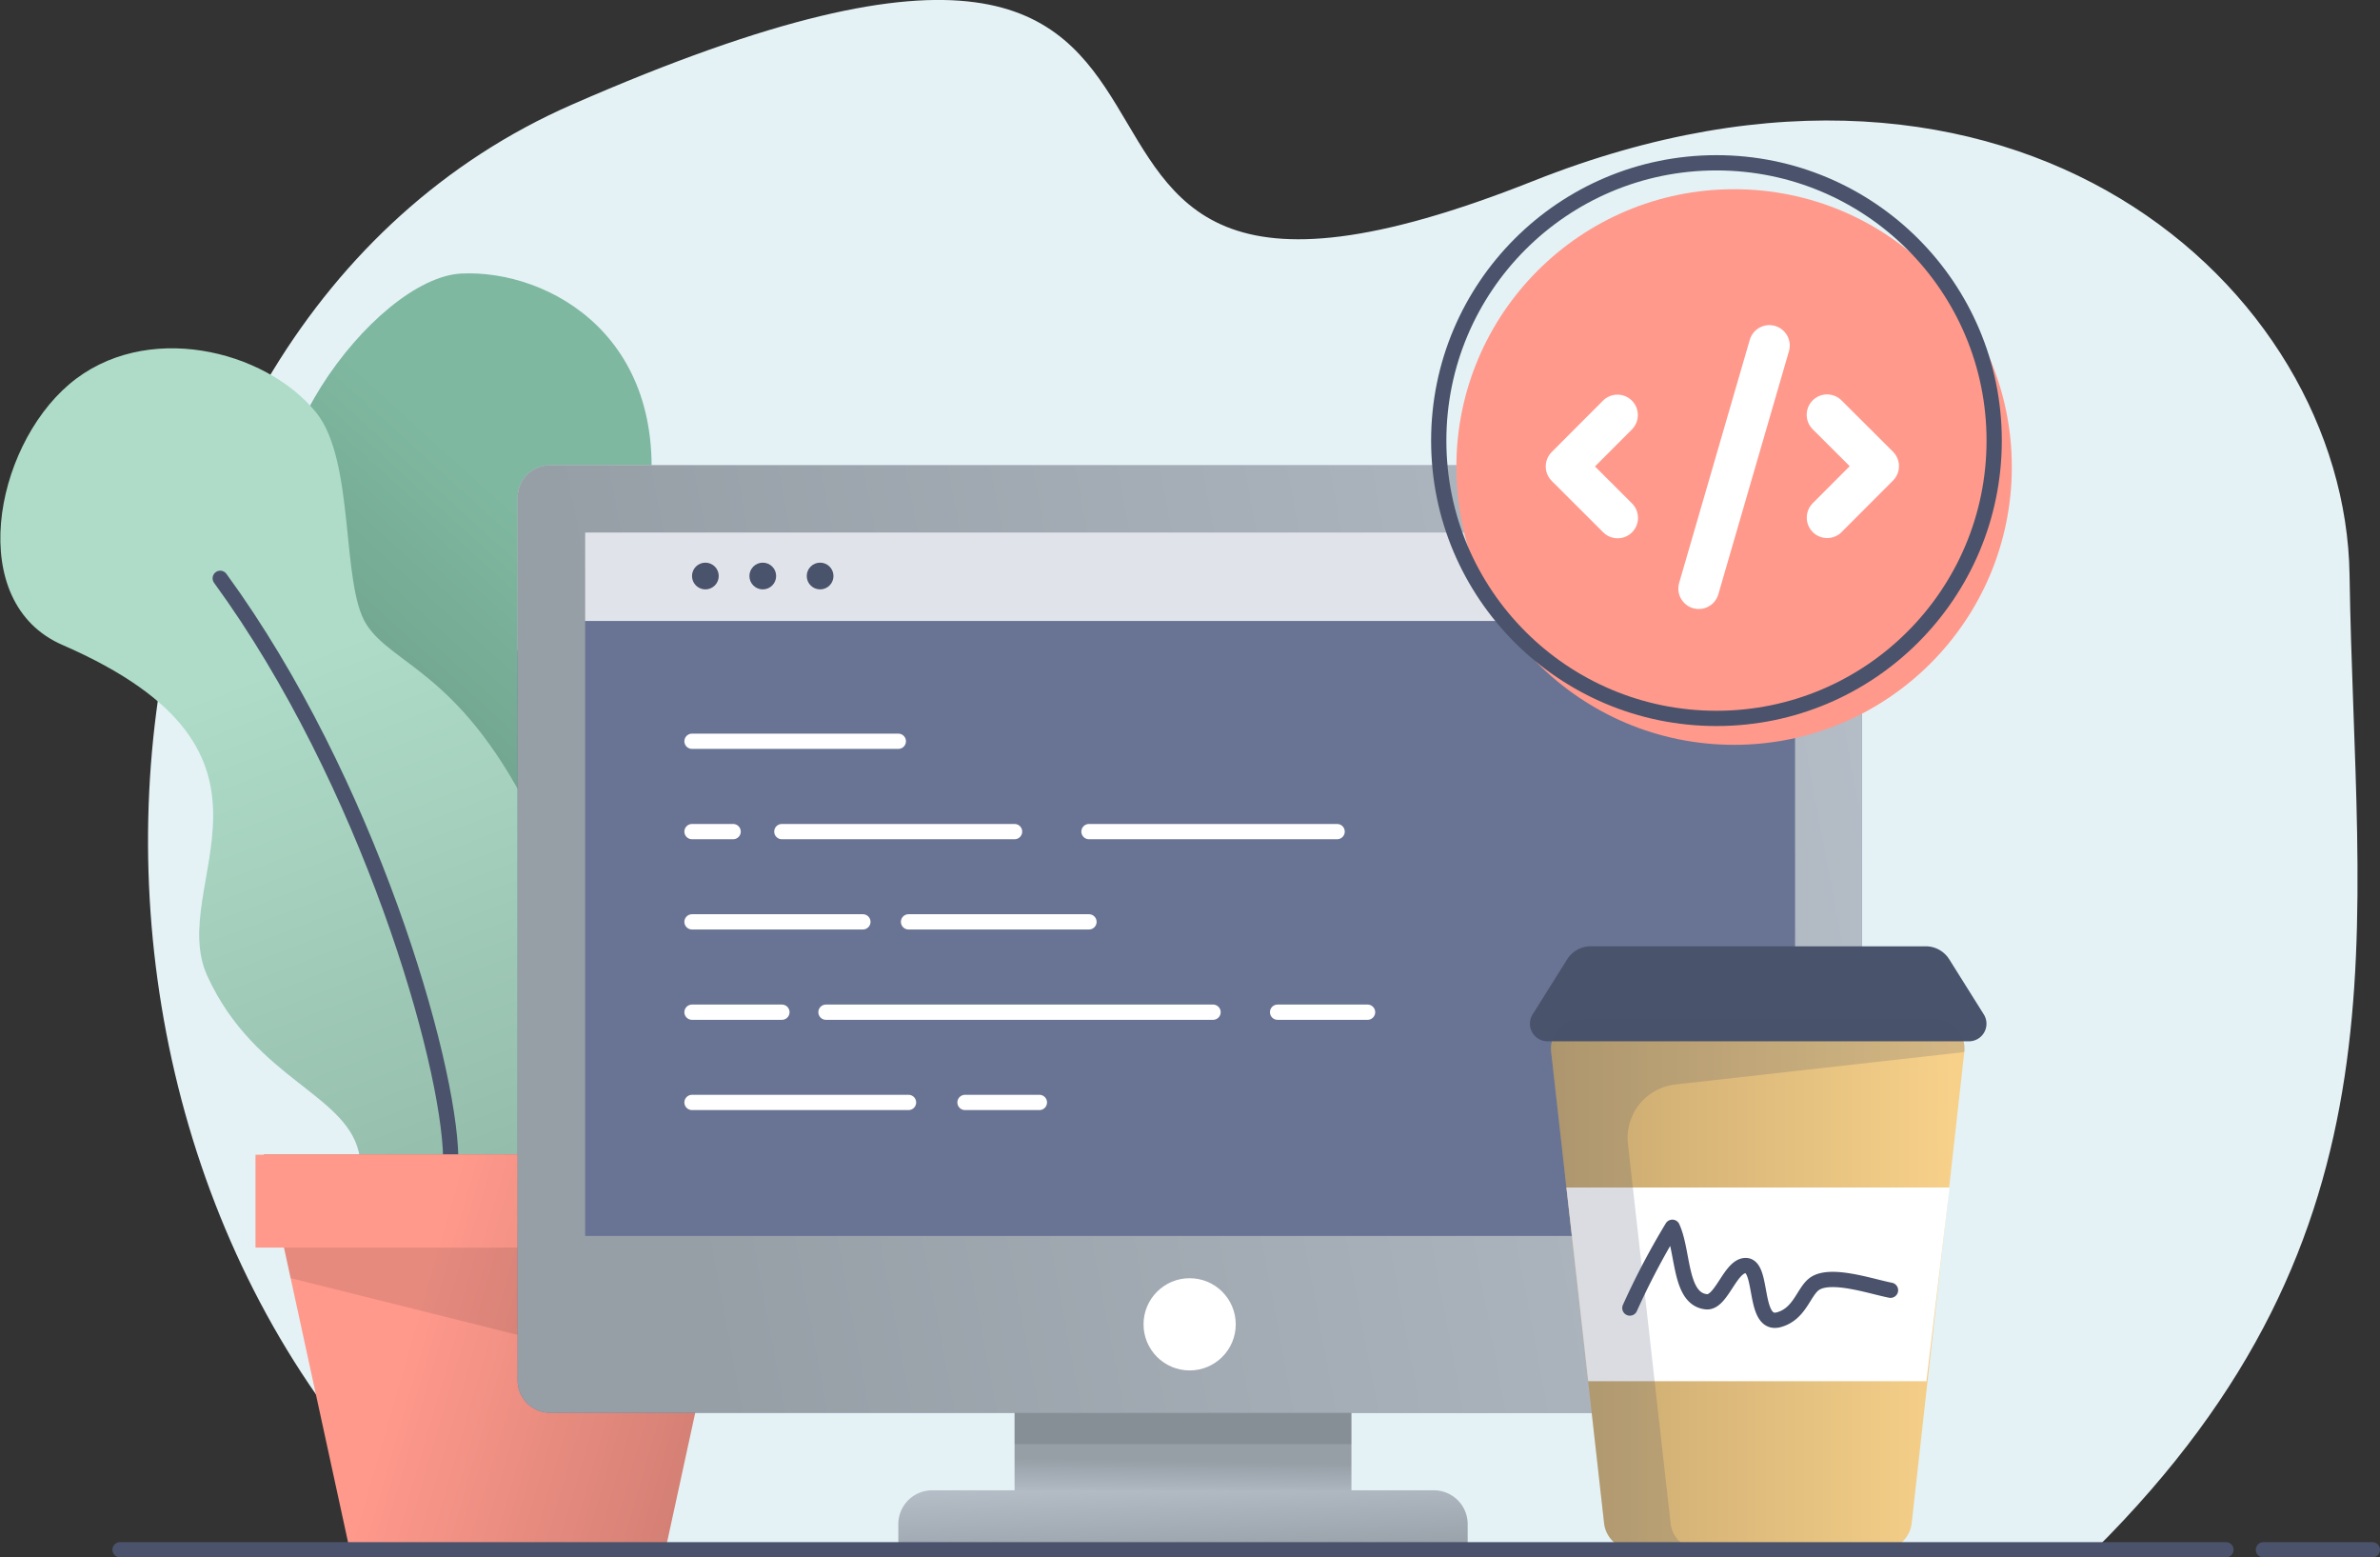 <svg xmlns="http://www.w3.org/2000/svg" xmlns:xlink="http://www.w3.org/1999/xlink" viewBox="0 0 300.97 196.88"><rect x="0" y="0" width="300.97" height="196.88" fill="#333333" stroke="none"/><defs><style>.cls-1{fill:#e4f2f5;}.cls-2{fill:url(#linear-gradient);}.cls-3{fill:url(#linear-gradient-2);}.cls-15,.cls-19,.cls-4{fill:none;stroke-linecap:round;stroke-linejoin:round;}.cls-4{stroke:#4a536b;}.cls-19,.cls-4{stroke-width:1.93px;}.cls-5{fill:url(#linear-gradient-3);}.cls-6{opacity:0.1;}.cls-7{fill:url(#linear-gradient-4);}.cls-8{fill:#697494;}.cls-13,.cls-9{fill:#fff;}.cls-9{opacity:0.8;}.cls-10{fill:url(#linear-gradient-5);}.cls-11{fill:url(#linear-gradient-6);}.cls-12{fill:url(#linear-gradient-7);}.cls-14{fill:#ff998c;}.cls-15,.cls-19{stroke:#fff;}.cls-15{stroke-width:5.16px;}.cls-16,.cls-18{fill:#4a536c;}.cls-17{fill:url(#linear-gradient-8);}.cls-18{opacity:0.2;}</style><linearGradient id="linear-gradient" x1="-701.88" y1="103.94" x2="-727.52" y2="75.6" gradientTransform="matrix(-1, 0, 0, 1, -643.05, 0)" gradientUnits="userSpaceOnUse"><stop offset="0" stop-color="#6fa18c"/><stop offset="0.89" stop-color="#7fb8a0"/></linearGradient><linearGradient id="linear-gradient-2" x1="-704.41" y1="159.48" x2="-675.8" y2="84.95" gradientTransform="matrix(-1, 0, 0, 1, -643.05, 0)" gradientUnits="userSpaceOnUse"><stop offset="0.01" stop-color="#91b8a7"/><stop offset="1" stop-color="#aedcc8"/></linearGradient><linearGradient id="linear-gradient-3" x1="-753.76" y1="182.8" x2="-689.62" y2="164.26" gradientTransform="matrix(-1, 0, 0, 1, -643.05, 0)" gradientUnits="userSpaceOnUse"><stop offset="0" stop-color="#bd7268"/><stop offset="0.91" stop-color="#ff998c"/></linearGradient><linearGradient id="linear-gradient-4" x1="-758.42" y1="166.65" x2="-694.29" y2="148.11" xlink:href="#linear-gradient-3"/><linearGradient id="linear-gradient-5" x1="149.5" y1="190.78" x2="149.62" y2="183.84" gradientUnits="userSpaceOnUse"><stop offset="0" stop-color="#bec7d1"/><stop offset="0.88" stop-color="#969ea6"/></linearGradient><linearGradient id="linear-gradient-6" x1="149.21" y1="184.16" x2="149.81" y2="199.51" xlink:href="#linear-gradient-5"/><linearGradient id="linear-gradient-7" x1="289.62" y1="92.72" x2="54.22" y2="136.67" xlink:href="#linear-gradient-5"/><linearGradient id="linear-gradient-8" x1="196.14" y1="162.36" x2="248.43" y2="162.36" gradientUnits="userSpaceOnUse"><stop offset="0" stop-color="#c7a76f"/><stop offset="0.97" stop-color="#f7d18a"/></linearGradient></defs><title>Asset 5</title><g id="Layer_2" data-name="Layer 2"><g id="Layer_1-2" data-name="Layer 1"><path class="cls-1" d="M57.57,195.92C.3,146.39,7.28,41.71,72.34,13.22c102.77-45,40.29,41.94,121.55,9.66C254.74-1.29,296.58,36.37,297.12,72.67c.67,45.24,8.38,82.91-32.19,123.25"/><path class="cls-2" d="M51.08,101.17c-1.52-9.3-6-15.21-13.94-28.5S47.33,35.11,58.35,34.58s27,8.13,23.58,30.27c-1.94,12.73-10.46,7-9.08,22.75.76,8.67,8.22,21.88,12.6,32.49S80.1,140.61,79,154.7s-20.42,5.46-20.42,5.46S41.36,138.4,39.74,127,52.54,110.06,51.08,101.17Z"/><path class="cls-3" d="M66.81,146c-4.49-8.95,8.84-26.5,0-43.76S49.54,84,46.32,78.91,44.93,58.33,40,52.17c-6.46-8-21.72-11.71-31.26-3.58s-13.14,27.6-.85,32.94c31.73,13.8,13,30.19,18.33,41.86,6.13,13.36,18.17,14.94,19.29,23"/><path class="cls-4" d="M57,146.39c-.2-12.3-10.49-47.72-29.15-73.28"/><polygon class="cls-5" points="33.35 145.93 95.03 145.93 84.15 195.92 44.22 195.92 33.35 145.93"/><polygon class="cls-6" points="33.35 145.93 95.03 145.93 88.79 174.59 36.75 161.58 33.35 145.93"/><rect class="cls-7" x="32.31" y="145.98" width="63.75" height="11.74"/><path class="cls-8" d="M231.35,58.82H69.54a4.08,4.08,0,0,0-4.08,4.07V174.52a4.08,4.08,0,0,0,4.08,4.07H231.35a4.07,4.07,0,0,0,4.07-4.07V62.89A4.07,4.07,0,0,0,231.35,58.82Z"/><path class="cls-9" d="M231.35,58.82H69.54a4.08,4.08,0,0,0-4.08,4.07V82.57a4.08,4.08,0,0,1,4.08-4.07H231.35a4.08,4.08,0,0,1,4.07,4.07V62.89A4.07,4.07,0,0,0,231.35,58.82Z"/><rect class="cls-10" x="128.3" y="178.59" width="42.6" height="12.61"/><path class="cls-11" d="M117.89,188.4h63.43a4.28,4.28,0,0,1,4.28,4.28v3.23a0,0,0,0,1,0,0h-72a0,0,0,0,1,0,0v-3.23A4.28,4.28,0,0,1,117.89,188.4Z"/><path class="cls-12" d="M69.54,58.82a4.08,4.08,0,0,0-4.08,4.07V174.51a4.08,4.08,0,0,0,4.08,4.08H231.35a4.08,4.08,0,0,0,4.07-4.08V62.89a4.07,4.07,0,0,0-4.07-4.07ZM74,156.25V67.32h153v88.93Z"/><circle class="cls-13" cx="150.44" cy="167.42" r="5.83"/><rect class="cls-6" x="128.3" y="178.59" width="42.6" height="3.98"/><circle class="cls-14" cx="219.29" cy="59.04" r="35.12"/><circle class="cls-4" cx="217.06" cy="55.7" r="35.12"/><polyline class="cls-15" points="204.56 65.47 198.05 58.97 204.54 52.47"/><polyline class="cls-15" points="231.05 52.44 237.56 58.93 231.06 65.44"/><line class="cls-15" x1="214.82" y1="74.41" x2="223.75" y2="43.68"/><circle class="cls-16" cx="89.2" cy="72.82" r="1.69"/><circle class="cls-16" cx="96.46" cy="72.82" r="1.69"/><circle class="cls-16" cx="103.71" cy="72.82" r="1.69"/><path class="cls-17" d="M244.65,128.81H199.91a3.77,3.77,0,0,0-3.75,4.19l6.69,59.56a3.78,3.78,0,0,0,3.75,3.36H238a3.78,3.78,0,0,0,3.75-3.36L248.4,133A3.77,3.77,0,0,0,244.65,128.81Z"/><polygon class="cls-13" points="243.61 174.61 200.84 174.61 198.09 150.12 246.54 150.12 243.61 174.61"/><path class="cls-16" d="M249,131.64h-53.3a2.22,2.22,0,0,1-1.88-3.41l4.36-6.95a3.52,3.52,0,0,1,3-1.65H243.5a3.52,3.52,0,0,1,3,1.65l4.36,6.95A2.22,2.22,0,0,1,249,131.64Z"/><path class="cls-18" d="M244.65,128.81H199.91a3.77,3.77,0,0,0-3.75,4.19l6.69,59.56a3.78,3.78,0,0,0,3.75,3.36H215a3.77,3.77,0,0,1-3.74-3.36l-5.39-47.94a6.79,6.79,0,0,1,6-7.52L248.4,133A3.77,3.77,0,0,0,244.65,128.81Z"/><path class="cls-4" d="M206.11,165.36a95.43,95.43,0,0,1,5.37-10.21c1.44,3.14.87,9.08,4.31,9.42,1.88.18,3-4.52,4.93-4.58,2.33-.08.91,7.74,4.22,6.85,2.63-.72,3.11-3.44,4.44-4.48,2-1.55,7.24.28,9.69.75"/><line class="cls-19" x1="87.51" y1="93.71" x2="113.6" y2="93.71"/><line class="cls-19" x1="137.71" y1="105.13" x2="169.09" y2="105.13"/><line class="cls-19" x1="98.87" y1="105.13" x2="128.3" y2="105.13"/><line class="cls-19" x1="87.51" y1="105.13" x2="92.71" y2="105.13"/><line class="cls-19" x1="114.89" y1="116.54" x2="137.71" y2="116.54"/><line class="cls-19" x1="87.51" y1="116.54" x2="109.12" y2="116.54"/><line class="cls-19" x1="104.45" y1="127.96" x2="153.4" y2="127.96"/><line class="cls-19" x1="87.51" y1="127.96" x2="98.88" y2="127.96"/><line class="cls-19" x1="161.56" y1="127.96" x2="172.94" y2="127.96"/><line class="cls-19" x1="122.03" y1="139.37" x2="131.44" y2="139.37"/><line class="cls-19" x1="87.51" y1="139.37" x2="114.89" y2="139.37"/><line class="cls-4" x1="286.23" y1="195.92" x2="300" y2="195.92"/><line class="cls-4" x1="15.18" y1="195.92" x2="281.49" y2="195.92"/></g></g></svg>